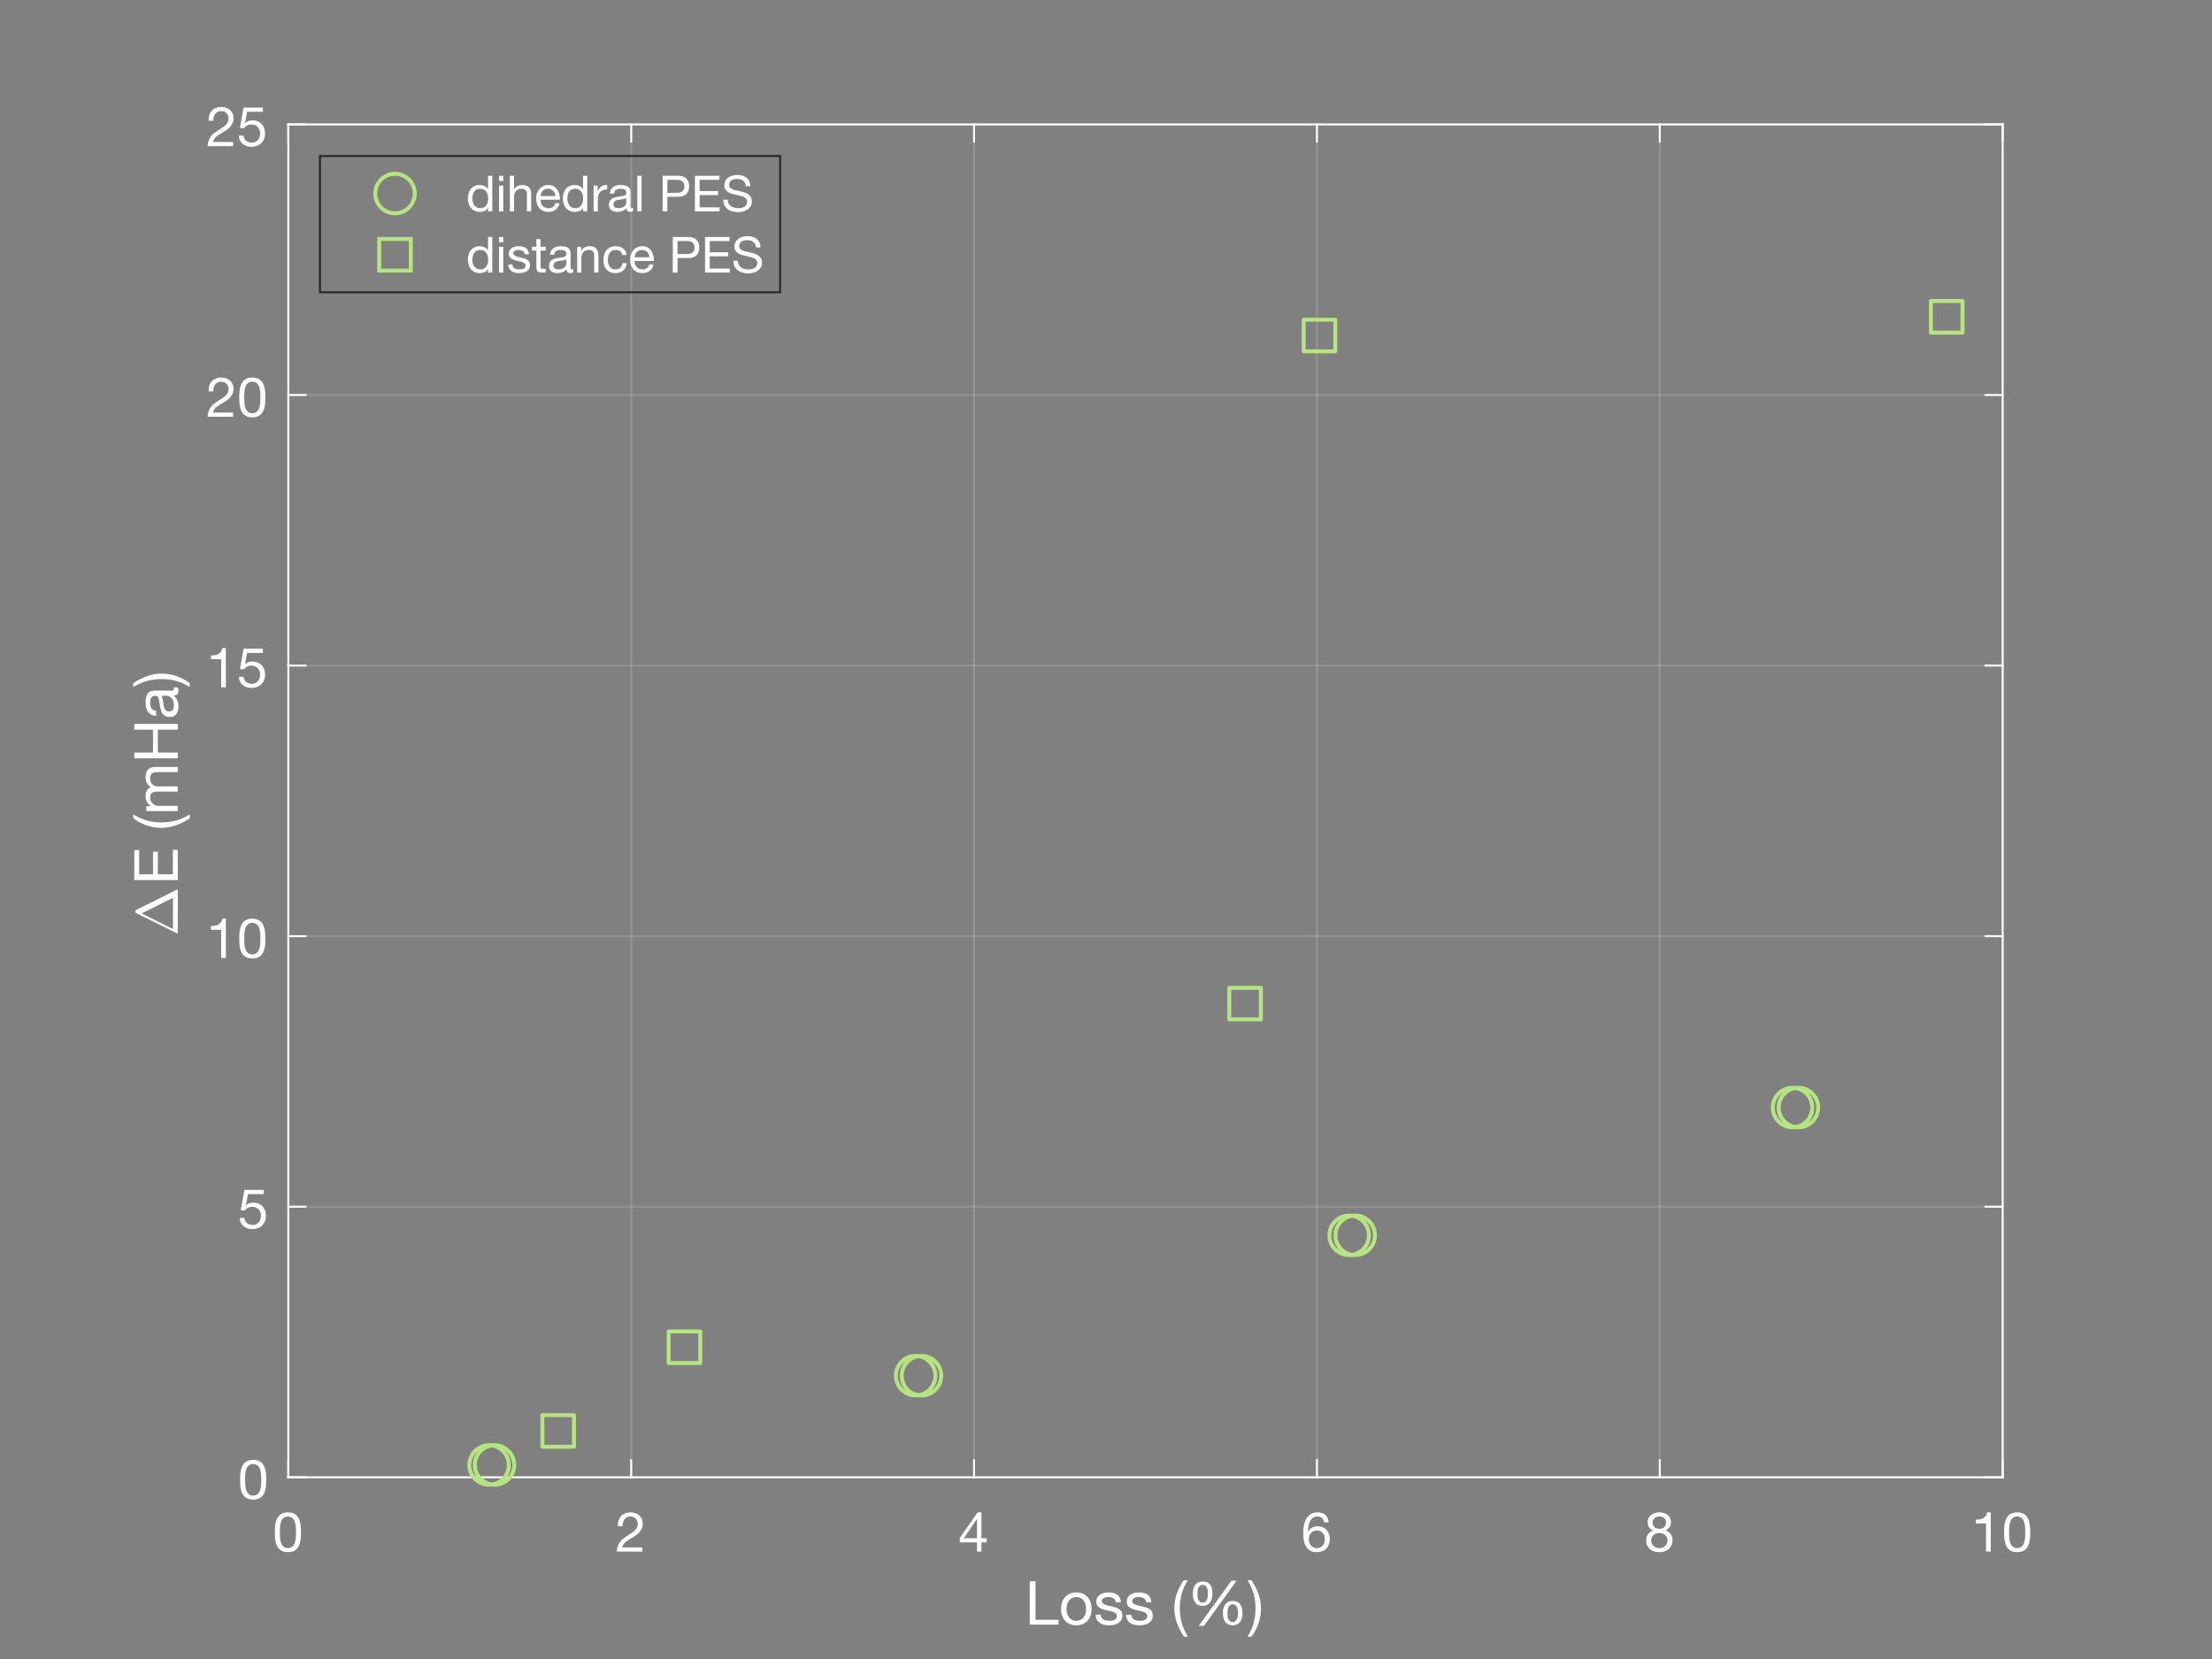<?xml version="1.0"?>
<!DOCTYPE svg PUBLIC '-//W3C//DTD SVG 1.0//EN'
          'http://www.w3.org/TR/2001/REC-SVG-20010904/DTD/svg10.dtd'>
<svg xmlns:xlink="http://www.w3.org/1999/xlink" style="fill-opacity:1; color-rendering:auto; color-interpolation:auto; text-rendering:auto; stroke:black; stroke-linecap:square; stroke-miterlimit:10; shape-rendering:auto; stroke-opacity:1; fill:black; stroke-dasharray:none; font-weight:normal; stroke-width:1; font-family:'Dialog'; font-style:normal; stroke-linejoin:miter; font-size:12px; stroke-dashoffset:0; image-rendering:auto;" width="560" height="420" xmlns="http://www.w3.org/2000/svg"
><rect width="100%" height="100%" fill="#808080" stroke="none"/><!--Generated by the Batik Graphics2D SVG Generator--><defs id="genericDefs"
  /><g
  ><defs id="defs1"
    ><clipPath clipPathUnits="userSpaceOnUse" id="clipPath1"
      ><path d="M0 0 L560 0 L560 420 L0 420 L0 0 Z"
      /></clipPath
    ></defs
    ><g style="stroke-linecap:butt; fill-opacity:0.149; fill:rgb(255,255,255); text-rendering:geometricPrecision; image-rendering:optimizeQuality; color-rendering:optimizeQuality; stroke-linejoin:round; stroke:rgb(255,255,255); color-interpolation:linearRGB; stroke-width:0.5; stroke-opacity:0.149;"
    ><line y2="31.5" style="fill:none;" x1="73" x2="73" y1="374"
      /><line y2="31.5" style="fill:none;" x1="159.8" x2="159.8" y1="374"
      /><line y2="31.5" style="fill:none;" x1="246.6" x2="246.6" y1="374"
      /><line y2="31.5" style="fill:none;" x1="333.4" x2="333.4" y1="374"
      /><line y2="31.5" style="fill:none;" x1="420.2" x2="420.2" y1="374"
      /><line y2="31.5" style="fill:none;" x1="507" x2="507" y1="374"
      /><line y2="374" style="fill:none;" x1="507" x2="73" y1="374"
      /><line y2="305.5" style="fill:none;" x1="507" x2="73" y1="305.5"
      /><line y2="237" style="fill:none;" x1="507" x2="73" y1="237"
      /><line y2="168.5" style="fill:none;" x1="507" x2="73" y1="168.5"
      /><line y2="100" style="fill:none;" x1="507" x2="73" y1="100"
      /><line y2="31.5" style="fill:none;" x1="507" x2="73" y1="31.5"
    /></g
    ><g style="fill:white; text-rendering:geometricPrecision; image-rendering:optimizeQuality; color-rendering:optimizeQuality; stroke-linejoin:round; stroke:white; color-interpolation:linearRGB; stroke-width:0.5;"
    ><line y2="374" style="fill:none;" x1="73" x2="507" y1="374"
      /><line y2="31.5" style="fill:none;" x1="73" x2="507" y1="31.5"
      /><line y2="369.66" style="fill:none;" x1="73" x2="73" y1="374"
      /><line y2="369.66" style="fill:none;" x1="159.8" x2="159.8" y1="374"
      /><line y2="369.66" style="fill:none;" x1="246.6" x2="246.6" y1="374"
      /><line y2="369.66" style="fill:none;" x1="333.4" x2="333.4" y1="374"
      /><line y2="369.66" style="fill:none;" x1="420.2" x2="420.2" y1="374"
      /><line y2="369.66" style="fill:none;" x1="507" x2="507" y1="374"
      /><line y2="35.84" style="fill:none;" x1="73" x2="73" y1="31.5"
      /><line y2="35.84" style="fill:none;" x1="159.8" x2="159.8" y1="31.5"
      /><line y2="35.84" style="fill:none;" x1="246.6" x2="246.6" y1="31.5"
      /><line y2="35.84" style="fill:none;" x1="333.4" x2="333.4" y1="31.5"
      /><line y2="35.84" style="fill:none;" x1="420.2" x2="420.2" y1="31.5"
      /><line y2="35.84" style="fill:none;" x1="507" x2="507" y1="31.5"
    /></g
    ><g transform="translate(73,378.8)" style="font-size:14px; fill:white; text-rendering:geometricPrecision; image-rendering:optimizeQuality; color-rendering:optimizeQuality; font-family:'Helvetica Neue'; stroke:white; color-interpolation:linearRGB;"
    ><path style="stroke:none;" d="M-2.152 9.114 Q-2.152 8.75 -2.145 8.309 Q-2.138 7.868 -2.075 7.427 Q-2.012 6.986 -1.893 6.566 Q-1.774 6.146 -1.543 5.831 Q-1.312 5.516 -0.962 5.32 Q-0.612 5.124 -0.108 5.124 Q0.396 5.124 0.746 5.32 Q1.096 5.516 1.327 5.831 Q1.558 6.146 1.677 6.566 Q1.796 6.986 1.859 7.427 Q1.922 7.868 1.929 8.309 Q1.936 8.75 1.936 9.114 Q1.936 9.674 1.901 10.367 Q1.866 11.06 1.677 11.669 Q1.488 12.278 1.068 12.698 Q0.648 13.118 -0.108 13.118 Q-0.864 13.118 -1.284 12.698 Q-1.704 12.278 -1.893 11.669 Q-2.082 11.06 -2.117 10.367 Q-2.152 9.674 -2.152 9.114 ZM-3.412 9.128 Q-3.412 9.674 -3.384 10.262 Q-3.356 10.85 -3.244 11.41 Q-3.132 11.97 -2.922 12.467 Q-2.712 12.964 -2.348 13.342 Q-1.984 13.72 -1.431 13.937 Q-0.878 14.154 -0.108 14.154 Q0.676 14.154 1.222 13.937 Q1.768 13.72 2.132 13.342 Q2.496 12.964 2.706 12.467 Q2.916 11.97 3.028 11.41 Q3.14 10.85 3.168 10.262 Q3.196 9.674 3.196 9.128 Q3.196 8.582 3.168 7.994 Q3.14 7.406 3.028 6.846 Q2.916 6.286 2.706 5.782 Q2.496 5.278 2.132 4.9 Q1.768 4.522 1.215 4.298 Q0.662 4.074 -0.108 4.074 Q-0.878 4.074 -1.431 4.298 Q-1.984 4.522 -2.348 4.9 Q-2.712 5.278 -2.922 5.782 Q-3.132 6.286 -3.244 6.846 Q-3.356 7.406 -3.384 7.994 Q-3.412 8.582 -3.412 9.128 Z"
    /></g
    ><g transform="translate(159.8,378.8)" style="font-size:14px; fill:white; text-rendering:geometricPrecision; image-rendering:optimizeQuality; color-rendering:optimizeQuality; font-family:'Helvetica Neue'; stroke:white; color-interpolation:linearRGB;"
    ><path style="stroke:none;" d="M-3.384 7.588 L-2.194 7.588 Q-2.208 7.14 -2.103 6.699 Q-1.998 6.258 -1.76 5.908 Q-1.522 5.558 -1.151 5.341 Q-0.78 5.124 -0.262 5.124 Q0.13 5.124 0.48 5.25 Q0.83 5.376 1.089 5.614 Q1.348 5.852 1.502 6.181 Q1.656 6.51 1.656 6.916 Q1.656 7.434 1.495 7.826 Q1.334 8.218 1.019 8.554 Q0.704 8.89 0.228 9.219 Q-0.248 9.548 -0.878 9.94 Q-1.396 10.248 -1.872 10.598 Q-2.348 10.948 -2.726 11.41 Q-3.104 11.872 -3.349 12.495 Q-3.594 13.118 -3.664 14 L2.818 14 L2.818 12.95 L-2.278 12.95 Q-2.194 12.488 -1.921 12.131 Q-1.648 11.774 -1.263 11.466 Q-0.878 11.158 -0.416 10.885 Q0.046 10.612 0.508 10.332 Q0.97 10.038 1.404 9.716 Q1.838 9.394 2.174 8.995 Q2.51 8.596 2.713 8.092 Q2.916 7.588 2.916 6.93 Q2.916 6.23 2.671 5.698 Q2.426 5.166 2.006 4.809 Q1.586 4.452 1.019 4.263 Q0.452 4.074 -0.192 4.074 Q-0.976 4.074 -1.592 4.34 Q-2.208 4.606 -2.621 5.075 Q-3.034 5.544 -3.23 6.188 Q-3.426 6.832 -3.384 7.588 Z"
    /></g
    ><g transform="translate(246.6,378.8)" style="font-size:14px; fill:white; text-rendering:geometricPrecision; image-rendering:optimizeQuality; color-rendering:optimizeQuality; font-family:'Helvetica Neue'; stroke:white; color-interpolation:linearRGB;"
    ><path style="stroke:none;" d="M0.746 10.626 L-2.586 10.626 L0.718 5.768 L0.746 5.768 ZM1.866 10.626 L1.866 4.074 L0.914 4.074 L-3.608 10.528 L-3.608 11.676 L0.746 11.676 L0.746 14 L1.866 14 L1.866 11.676 L3.21 11.676 L3.21 10.626 Z"
    /></g
    ><g transform="translate(333.4,378.8)" style="font-size:14px; fill:white; text-rendering:geometricPrecision; image-rendering:optimizeQuality; color-rendering:optimizeQuality; font-family:'Helvetica Neue'; stroke:white; color-interpolation:linearRGB;"
    ><path style="stroke:none;" d="M1.796 6.608 L2.986 6.608 Q2.874 5.376 2.146 4.725 Q1.418 4.074 0.186 4.074 Q-0.878 4.074 -1.578 4.522 Q-2.278 4.97 -2.698 5.712 Q-3.118 6.454 -3.293 7.413 Q-3.468 8.372 -3.468 9.394 Q-3.468 10.178 -3.349 11.018 Q-3.23 11.858 -2.866 12.558 Q-2.502 13.258 -1.83 13.706 Q-1.158 14.154 -0.052 14.154 Q0.886 14.154 1.523 13.839 Q2.16 13.524 2.545 13.041 Q2.93 12.558 3.098 11.97 Q3.266 11.382 3.266 10.836 Q3.266 10.15 3.056 9.562 Q2.846 8.974 2.461 8.54 Q2.076 8.106 1.509 7.861 Q0.942 7.616 0.228 7.616 Q-0.584 7.616 -1.207 7.924 Q-1.83 8.232 -2.25 8.918 L-2.278 8.89 Q-2.264 8.316 -2.166 7.658 Q-2.068 7 -1.809 6.433 Q-1.55 5.866 -1.088 5.495 Q-0.626 5.124 0.13 5.124 Q0.844 5.124 1.278 5.53 Q1.712 5.936 1.796 6.608 ZM0.004 8.666 Q0.508 8.666 0.886 8.848 Q1.264 9.03 1.516 9.331 Q1.768 9.632 1.887 10.045 Q2.006 10.458 2.006 10.92 Q2.006 11.354 1.873 11.753 Q1.74 12.152 1.488 12.46 Q1.236 12.768 0.865 12.943 Q0.494 13.118 0.004 13.118 Q-0.486 13.118 -0.871 12.943 Q-1.256 12.768 -1.515 12.474 Q-1.774 12.18 -1.914 11.774 Q-2.054 11.368 -2.054 10.906 Q-2.054 10.444 -1.921 10.031 Q-1.788 9.618 -1.522 9.317 Q-1.256 9.016 -0.878 8.841 Q-0.5 8.666 0.004 8.666 Z"
    /></g
    ><g transform="translate(420.2,378.8)" style="font-size:14px; fill:white; text-rendering:geometricPrecision; image-rendering:optimizeQuality; color-rendering:optimizeQuality; font-family:'Helvetica Neue'; stroke:white; color-interpolation:linearRGB;"
    ><path style="stroke:none;" d="M-1.83 6.65 Q-1.83 6.272 -1.69 5.992 Q-1.55 5.712 -1.319 5.516 Q-1.088 5.32 -0.766 5.222 Q-0.444 5.124 -0.094 5.124 Q0.634 5.124 1.103 5.509 Q1.572 5.894 1.572 6.65 Q1.572 7.406 1.11 7.826 Q0.648 8.246 -0.066 8.246 Q-0.43 8.246 -0.752 8.148 Q-1.074 8.05 -1.312 7.854 Q-1.55 7.658 -1.69 7.357 Q-1.83 7.056 -1.83 6.65 ZM-3.09 6.608 Q-3.09 7.28 -2.712 7.847 Q-2.334 8.414 -1.704 8.666 Q-2.544 8.96 -2.992 9.611 Q-3.44 10.262 -3.44 11.144 Q-3.44 11.9 -3.181 12.467 Q-2.922 13.034 -2.467 13.412 Q-2.012 13.79 -1.396 13.972 Q-0.78 14.154 -0.066 14.154 Q0.62 14.154 1.222 13.958 Q1.824 13.762 2.265 13.377 Q2.706 12.992 2.965 12.432 Q3.224 11.872 3.224 11.144 Q3.224 10.22 2.79 9.583 Q2.356 8.946 1.46 8.666 Q2.09 8.386 2.461 7.833 Q2.832 7.28 2.832 6.608 Q2.832 6.132 2.664 5.677 Q2.496 5.222 2.139 4.865 Q1.782 4.508 1.208 4.291 Q0.634 4.074 -0.178 4.074 Q-0.752 4.074 -1.277 4.242 Q-1.802 4.41 -2.208 4.732 Q-2.614 5.054 -2.852 5.523 Q-3.09 5.992 -3.09 6.608 ZM-2.18 11.2 Q-2.18 10.766 -2.019 10.416 Q-1.858 10.066 -1.571 9.814 Q-1.284 9.562 -0.899 9.429 Q-0.514 9.296 -0.08 9.296 Q0.34 9.296 0.711 9.443 Q1.082 9.59 1.362 9.842 Q1.642 10.094 1.803 10.437 Q1.964 10.78 1.964 11.186 Q1.964 11.606 1.817 11.956 Q1.67 12.306 1.397 12.565 Q1.124 12.824 0.753 12.971 Q0.382 13.118 -0.066 13.118 Q-0.99 13.118 -1.585 12.607 Q-2.18 12.096 -2.18 11.2 Z"
    /></g
    ><g transform="translate(507,378.8)" style="font-size:14px; fill:white; text-rendering:geometricPrecision; image-rendering:optimizeQuality; color-rendering:optimizeQuality; font-family:'Helvetica Neue'; stroke:white; color-interpolation:linearRGB;"
    ><path style="stroke:none;" d="M-3.016 14 L-3.016 4.074 L-3.926 4.074 Q-4.024 4.634 -4.29 4.998 Q-4.556 5.362 -4.941 5.572 Q-5.326 5.782 -5.802 5.859 Q-6.278 5.936 -6.782 5.936 L-6.782 6.888 L-4.206 6.888 L-4.206 14 ZM1.632 9.114 Q1.632 8.75 1.639 8.309 Q1.646 7.868 1.709 7.427 Q1.772 6.986 1.891 6.566 Q2.01 6.146 2.241 5.831 Q2.472 5.516 2.822 5.32 Q3.172 5.124 3.676 5.124 Q4.18 5.124 4.53 5.32 Q4.88 5.516 5.111 5.831 Q5.342 6.146 5.461 6.566 Q5.58 6.986 5.643 7.427 Q5.706 7.868 5.713 8.309 Q5.72 8.75 5.72 9.114 Q5.72 9.674 5.685 10.367 Q5.65 11.06 5.461 11.669 Q5.272 12.278 4.852 12.698 Q4.432 13.118 3.676 13.118 Q2.92 13.118 2.5 12.698 Q2.08 12.278 1.891 11.669 Q1.702 11.06 1.667 10.367 Q1.632 9.674 1.632 9.114 ZM0.372 9.128 Q0.372 9.674 0.4 10.262 Q0.428 10.85 0.54 11.41 Q0.652 11.97 0.862 12.467 Q1.072 12.964 1.436 13.342 Q1.8 13.72 2.353 13.937 Q2.906 14.154 3.676 14.154 Q4.46 14.154 5.006 13.937 Q5.552 13.72 5.916 13.342 Q6.28 12.964 6.49 12.467 Q6.7 11.97 6.812 11.41 Q6.924 10.85 6.952 10.262 Q6.98 9.674 6.98 9.128 Q6.98 8.582 6.952 7.994 Q6.924 7.406 6.812 6.846 Q6.7 6.286 6.49 5.782 Q6.28 5.278 5.916 4.9 Q5.552 4.522 4.999 4.298 Q4.446 4.074 3.676 4.074 Q2.906 4.074 2.353 4.298 Q1.8 4.522 1.436 4.9 Q1.072 5.278 0.862 5.782 Q0.652 6.286 0.54 6.846 Q0.428 7.406 0.4 7.994 Q0.372 8.582 0.372 9.128 Z"
    /></g
    ><g transform="translate(290,396.3)" style="font-size:15.4px; fill:white; text-rendering:geometricPrecision; image-rendering:optimizeQuality; color-rendering:optimizeQuality; font-family:'Helvetica Neue'; stroke:white; color-interpolation:linearRGB;"
    ><path style="stroke:none;" d="M-29.299 4.004 L-29.299 15 L-22.015 15 L-22.015 13.768 L-27.836 13.768 L-27.836 4.004 ZM-19.997 11.027 Q-19.997 10.303 -19.805 9.741 Q-19.612 9.179 -19.273 8.794 Q-18.935 8.409 -18.48 8.209 Q-18.026 8.008 -17.518 8.008 Q-17.01 8.008 -16.555 8.209 Q-16.101 8.409 -15.762 8.794 Q-15.423 9.179 -15.231 9.741 Q-15.038 10.303 -15.038 11.027 Q-15.038 11.751 -15.231 12.313 Q-15.423 12.875 -15.762 13.252 Q-16.101 13.629 -16.555 13.83 Q-17.01 14.03 -17.518 14.03 Q-18.026 14.03 -18.48 13.83 Q-18.935 13.629 -19.273 13.252 Q-19.612 12.875 -19.805 12.313 Q-19.997 11.751 -19.997 11.027 ZM-21.383 11.027 Q-21.383 11.905 -21.137 12.659 Q-20.89 13.414 -20.398 13.976 Q-19.905 14.538 -19.181 14.854 Q-18.457 15.169 -17.518 15.169 Q-16.563 15.169 -15.847 14.854 Q-15.131 14.538 -14.638 13.976 Q-14.145 13.414 -13.899 12.659 Q-13.652 11.905 -13.652 11.027 Q-13.652 10.149 -13.899 9.387 Q-14.145 8.624 -14.638 8.062 Q-15.131 7.5 -15.847 7.177 Q-16.563 6.853 -17.518 6.853 Q-18.457 6.853 -19.181 7.177 Q-19.905 7.5 -20.398 8.062 Q-20.89 8.624 -21.137 9.387 Q-21.383 10.149 -21.383 11.027 ZM-11.312 12.49 L-12.621 12.49 Q-12.59 13.229 -12.313 13.745 Q-12.035 14.261 -11.573 14.576 Q-11.111 14.892 -10.511 15.031 Q-9.91 15.169 -9.248 15.169 Q-8.647 15.169 -8.039 15.054 Q-7.431 14.938 -6.946 14.646 Q-6.461 14.353 -6.16 13.876 Q-5.86 13.398 -5.86 12.675 Q-5.86 12.105 -6.083 11.72 Q-6.307 11.335 -6.668 11.081 Q-7.03 10.827 -7.5 10.673 Q-7.97 10.519 -8.463 10.411 Q-8.925 10.303 -9.387 10.203 Q-9.849 10.103 -10.218 9.957 Q-10.588 9.81 -10.826 9.587 Q-11.065 9.364 -11.065 9.025 Q-11.065 8.717 -10.911 8.524 Q-10.757 8.332 -10.511 8.216 Q-10.264 8.101 -9.964 8.055 Q-9.664 8.008 -9.371 8.008 Q-9.048 8.008 -8.732 8.078 Q-8.416 8.147 -8.155 8.301 Q-7.893 8.455 -7.723 8.709 Q-7.554 8.963 -7.523 9.348 L-6.214 9.348 Q-6.26 8.624 -6.522 8.139 Q-6.784 7.654 -7.223 7.369 Q-7.662 7.084 -8.232 6.969 Q-8.801 6.853 -9.479 6.853 Q-10.003 6.853 -10.534 6.984 Q-11.065 7.115 -11.489 7.385 Q-11.912 7.654 -12.182 8.085 Q-12.451 8.517 -12.451 9.117 Q-12.451 9.887 -12.066 10.318 Q-11.681 10.75 -11.104 10.988 Q-10.526 11.227 -9.849 11.358 Q-9.171 11.489 -8.594 11.65 Q-8.016 11.812 -7.631 12.074 Q-7.246 12.336 -7.246 12.844 Q-7.246 13.214 -7.431 13.452 Q-7.616 13.691 -7.901 13.814 Q-8.185 13.937 -8.524 13.984 Q-8.863 14.03 -9.171 14.03 Q-9.571 14.03 -9.949 13.953 Q-10.326 13.876 -10.626 13.699 Q-10.927 13.522 -11.111 13.221 Q-11.296 12.921 -11.312 12.49 ZM-3.612 12.49 L-4.921 12.49 Q-4.89 13.229 -4.613 13.745 Q-4.335 14.261 -3.873 14.576 Q-3.411 14.892 -2.811 15.031 Q-2.21 15.169 -1.548 15.169 Q-0.947 15.169 -0.339 15.054 Q0.269 14.938 0.754 14.646 Q1.239 14.353 1.54 13.876 Q1.84 13.398 1.84 12.675 Q1.84 12.105 1.617 11.72 Q1.393 11.335 1.032 11.081 Q0.67 10.827 0.2 10.673 Q-0.27 10.519 -0.763 10.411 Q-1.225 10.303 -1.687 10.203 Q-2.149 10.103 -2.518 9.957 Q-2.888 9.81 -3.127 9.587 Q-3.365 9.364 -3.365 9.025 Q-3.365 8.717 -3.211 8.524 Q-3.057 8.332 -2.811 8.216 Q-2.564 8.101 -2.264 8.055 Q-1.964 8.008 -1.671 8.008 Q-1.348 8.008 -1.032 8.078 Q-0.716 8.147 -0.455 8.301 Q-0.193 8.455 -0.023 8.709 Q0.146 8.963 0.177 9.348 L1.486 9.348 Q1.44 8.624 1.178 8.139 Q0.916 7.654 0.477 7.369 Q0.038 7.084 -0.532 6.969 Q-1.101 6.853 -1.779 6.853 Q-2.303 6.853 -2.834 6.984 Q-3.365 7.115 -3.789 7.385 Q-4.212 7.654 -4.482 8.085 Q-4.751 8.517 -4.751 9.117 Q-4.751 9.887 -4.366 10.318 Q-3.981 10.75 -3.404 10.988 Q-2.826 11.227 -2.149 11.358 Q-1.471 11.489 -0.893 11.65 Q-0.316 11.812 0.069 12.074 Q0.454 12.336 0.454 12.844 Q0.454 13.214 0.269 13.452 Q0.084 13.691 -0.201 13.814 Q-0.485 13.937 -0.824 13.984 Q-1.163 14.03 -1.471 14.03 Q-1.871 14.03 -2.249 13.953 Q-2.626 13.876 -2.926 13.699 Q-3.227 13.522 -3.411 13.221 Q-3.596 12.921 -3.612 12.49 ZM9.725 18.034 L10.726 18.034 Q9.632 16.263 9.163 14.523 Q8.693 12.782 8.693 10.842 Q8.693 8.948 9.155 7.223 Q9.617 5.498 10.726 3.743 L9.725 3.743 Q8.524 5.329 7.915 7.177 Q7.307 9.025 7.307 10.842 Q7.307 11.858 7.476 12.782 Q7.646 13.706 7.962 14.584 Q8.277 15.462 8.724 16.317 Q9.17 17.171 9.725 18.034 ZM13.144 7.177 Q13.144 6.823 13.19 6.43 Q13.236 6.037 13.382 5.706 Q13.529 5.375 13.79 5.152 Q14.052 4.928 14.483 4.928 Q14.93 4.928 15.184 5.152 Q15.438 5.375 15.577 5.706 Q15.715 6.037 15.754 6.43 Q15.792 6.823 15.792 7.161 Q15.792 7.516 15.746 7.916 Q15.7 8.316 15.554 8.648 Q15.407 8.979 15.146 9.194 Q14.884 9.41 14.437 9.41 Q14.006 9.41 13.752 9.187 Q13.498 8.963 13.359 8.632 Q13.221 8.301 13.182 7.908 Q13.144 7.516 13.144 7.177 ZM11.989 7.208 Q11.989 7.839 12.12 8.393 Q12.25 8.948 12.543 9.364 Q12.836 9.779 13.313 10.018 Q13.79 10.257 14.483 10.257 Q15.161 10.257 15.623 9.995 Q16.085 9.733 16.385 9.31 Q16.686 8.886 16.817 8.324 Q16.947 7.762 16.947 7.161 Q16.947 6.53 16.832 5.968 Q16.716 5.406 16.431 4.99 Q16.147 4.574 15.677 4.328 Q15.207 4.081 14.483 4.081 Q13.775 4.081 13.298 4.335 Q12.82 4.59 12.528 5.021 Q12.235 5.452 12.112 6.014 Q11.989 6.576 11.989 7.208 ZM20.751 12.105 Q20.751 11.751 20.797 11.358 Q20.844 10.965 20.99 10.634 Q21.136 10.303 21.398 10.08 Q21.66 9.856 22.091 9.856 Q22.538 9.856 22.792 10.08 Q23.046 10.303 23.184 10.634 Q23.323 10.965 23.361 11.358 Q23.4 11.751 23.4 12.089 Q23.4 12.444 23.354 12.844 Q23.308 13.244 23.161 13.575 Q23.015 13.907 22.753 14.122 Q22.491 14.338 22.045 14.338 Q21.614 14.338 21.36 14.114 Q21.105 13.891 20.967 13.56 Q20.828 13.229 20.79 12.836 Q20.751 12.444 20.751 12.105 ZM19.596 12.136 Q19.596 12.767 19.727 13.321 Q19.858 13.876 20.151 14.284 Q20.443 14.692 20.921 14.931 Q21.398 15.169 22.091 15.169 Q22.769 15.169 23.231 14.915 Q23.693 14.661 23.993 14.238 Q24.293 13.814 24.424 13.252 Q24.555 12.69 24.555 12.089 Q24.555 11.458 24.439 10.896 Q24.324 10.334 24.039 9.918 Q23.754 9.502 23.285 9.256 Q22.815 9.009 22.091 9.009 Q21.383 9.009 20.905 9.264 Q20.428 9.518 20.135 9.949 Q19.843 10.38 19.719 10.942 Q19.596 11.504 19.596 12.136 ZM21.752 3.881 L13.467 15.323 L14.791 15.323 L23.061 3.881 ZM25.833 18.034 L26.819 18.034 Q28.02 16.448 28.628 14.607 Q29.237 12.767 29.237 10.95 Q29.237 9.933 29.067 9.009 Q28.898 8.085 28.582 7.2 Q28.266 6.314 27.82 5.46 Q27.373 4.605 26.819 3.743 L25.833 3.743 Q26.911 5.514 27.381 7.261 Q27.851 9.009 27.851 10.95 Q27.851 12.829 27.389 14.561 Q26.927 16.294 25.833 18.034 Z"
    /></g
    ><g style="fill:white; text-rendering:geometricPrecision; image-rendering:optimizeQuality; color-rendering:optimizeQuality; stroke-linejoin:round; stroke:white; color-interpolation:linearRGB; stroke-width:0.5;"
    ><line y2="31.5" style="fill:none;" x1="73" x2="73" y1="374"
      /><line y2="31.5" style="fill:none;" x1="507" x2="507" y1="374"
      /><line y2="374" style="fill:none;" x1="73" x2="77.34" y1="374"
      /><line y2="305.5" style="fill:none;" x1="73" x2="77.34" y1="305.5"
      /><line y2="237" style="fill:none;" x1="73" x2="77.34" y1="237"
      /><line y2="168.5" style="fill:none;" x1="73" x2="77.34" y1="168.5"
      /><line y2="100" style="fill:none;" x1="73" x2="77.34" y1="100"
      /><line y2="31.5" style="fill:none;" x1="73" x2="77.34" y1="31.5"
      /><line y2="374" style="fill:none;" x1="507" x2="502.66" y1="374"
      /><line y2="305.5" style="fill:none;" x1="507" x2="502.66" y1="305.5"
      /><line y2="237" style="fill:none;" x1="507" x2="502.66" y1="237"
      /><line y2="168.5" style="fill:none;" x1="507" x2="502.66" y1="168.5"
      /><line y2="100" style="fill:none;" x1="507" x2="502.66" y1="100"
      /><line y2="31.5" style="fill:none;" x1="507" x2="502.66" y1="31.5"
    /></g
    ><g transform="translate(68.2,374)" style="font-size:14px; fill:white; text-rendering:geometricPrecision; image-rendering:optimizeQuality; color-rendering:optimizeQuality; font-family:'Helvetica Neue'; stroke:white; color-interpolation:linearRGB;"
    ><path style="stroke:none;" d="M-6.152 0.614 Q-6.152 0.25 -6.145 -0.191 Q-6.138 -0.632 -6.075 -1.073 Q-6.012 -1.514 -5.893 -1.934 Q-5.774 -2.354 -5.543 -2.669 Q-5.312 -2.984 -4.962 -3.18 Q-4.612 -3.376 -4.108 -3.376 Q-3.604 -3.376 -3.254 -3.18 Q-2.904 -2.984 -2.673 -2.669 Q-2.442 -2.354 -2.323 -1.934 Q-2.204 -1.514 -2.141 -1.073 Q-2.078 -0.632 -2.071 -0.191 Q-2.064 0.25 -2.064 0.614 Q-2.064 1.174 -2.099 1.867 Q-2.134 2.56 -2.323 3.169 Q-2.512 3.778 -2.932 4.198 Q-3.352 4.618 -4.108 4.618 Q-4.864 4.618 -5.284 4.198 Q-5.704 3.778 -5.893 3.169 Q-6.082 2.56 -6.117 1.867 Q-6.152 1.174 -6.152 0.614 ZM-7.412 0.628 Q-7.412 1.174 -7.384 1.762 Q-7.356 2.35 -7.244 2.91 Q-7.132 3.47 -6.922 3.967 Q-6.712 4.464 -6.348 4.842 Q-5.984 5.22 -5.431 5.437 Q-4.878 5.654 -4.108 5.654 Q-3.324 5.654 -2.778 5.437 Q-2.232 5.22 -1.868 4.842 Q-1.504 4.464 -1.294 3.967 Q-1.084 3.47 -0.972 2.91 Q-0.86 2.35 -0.832 1.762 Q-0.804 1.174 -0.804 0.628 Q-0.804 0.082 -0.832 -0.506 Q-0.86 -1.094 -0.972 -1.654 Q-1.084 -2.214 -1.294 -2.718 Q-1.504 -3.222 -1.868 -3.6 Q-2.232 -3.978 -2.785 -4.202 Q-3.338 -4.426 -4.108 -4.426 Q-4.878 -4.426 -5.431 -4.202 Q-5.984 -3.978 -6.348 -3.6 Q-6.712 -3.222 -6.922 -2.718 Q-7.132 -2.214 -7.244 -1.654 Q-7.356 -1.094 -7.384 -0.506 Q-7.412 0.082 -7.412 0.628 Z"
    /></g
    ><g transform="translate(68.2,305.5)" style="font-size:14px; fill:white; text-rendering:geometricPrecision; image-rendering:optimizeQuality; color-rendering:optimizeQuality; font-family:'Helvetica Neue'; stroke:white; color-interpolation:linearRGB;"
    ><path style="stroke:none;" d="M-1.42 -3.208 L-1.42 -4.258 L-6.32 -4.258 L-7.244 0.894 L-6.222 0.95 Q-5.872 0.53 -5.417 0.271 Q-4.962 0.012 -4.374 0.012 Q-3.87 0.012 -3.457 0.18 Q-3.044 0.348 -2.75 0.649 Q-2.456 0.95 -2.295 1.363 Q-2.134 1.776 -2.134 2.266 Q-2.134 2.854 -2.302 3.295 Q-2.47 3.736 -2.757 4.03 Q-3.044 4.324 -3.429 4.471 Q-3.814 4.618 -4.234 4.618 Q-4.682 4.618 -5.053 4.485 Q-5.424 4.352 -5.697 4.107 Q-5.97 3.862 -6.131 3.533 Q-6.292 3.204 -6.32 2.826 L-7.51 2.826 Q-7.496 3.498 -7.244 4.03 Q-6.992 4.562 -6.558 4.919 Q-6.124 5.276 -5.557 5.465 Q-4.99 5.654 -4.346 5.654 Q-3.478 5.654 -2.827 5.381 Q-2.176 5.108 -1.742 4.646 Q-1.308 4.184 -1.091 3.589 Q-0.874 2.994 -0.874 2.364 Q-0.874 1.51 -1.126 0.873 Q-1.378 0.236 -1.812 -0.191 Q-2.246 -0.618 -2.834 -0.828 Q-3.422 -1.038 -4.08 -1.038 Q-4.584 -1.038 -5.095 -0.863 Q-5.606 -0.688 -5.928 -0.324 L-5.956 -0.352 L-5.424 -3.208 Z"
    /></g
    ><g transform="translate(68.2,237)" style="font-size:14px; fill:white; text-rendering:geometricPrecision; image-rendering:optimizeQuality; color-rendering:optimizeQuality; font-family:'Helvetica Neue'; stroke:white; color-interpolation:linearRGB;"
    ><path style="stroke:none;" d="M-11.016 5.5 L-11.016 -4.426 L-11.926 -4.426 Q-12.024 -3.866 -12.29 -3.502 Q-12.556 -3.138 -12.941 -2.928 Q-13.326 -2.718 -13.802 -2.641 Q-14.278 -2.564 -14.782 -2.564 L-14.782 -1.612 L-12.206 -1.612 L-12.206 5.5 ZM-6.368 0.614 Q-6.368 0.25 -6.361 -0.191 Q-6.354 -0.632 -6.291 -1.073 Q-6.228 -1.514 -6.109 -1.934 Q-5.99 -2.354 -5.759 -2.669 Q-5.528 -2.984 -5.178 -3.18 Q-4.828 -3.376 -4.324 -3.376 Q-3.82 -3.376 -3.47 -3.18 Q-3.12 -2.984 -2.889 -2.669 Q-2.658 -2.354 -2.539 -1.934 Q-2.42 -1.514 -2.357 -1.073 Q-2.294 -0.632 -2.287 -0.191 Q-2.28 0.25 -2.28 0.614 Q-2.28 1.174 -2.315 1.867 Q-2.35 2.56 -2.539 3.169 Q-2.728 3.778 -3.148 4.198 Q-3.568 4.618 -4.324 4.618 Q-5.08 4.618 -5.5 4.198 Q-5.92 3.778 -6.109 3.169 Q-6.298 2.56 -6.333 1.867 Q-6.368 1.174 -6.368 0.614 ZM-7.628 0.628 Q-7.628 1.174 -7.6 1.762 Q-7.572 2.35 -7.46 2.91 Q-7.348 3.47 -7.138 3.967 Q-6.928 4.464 -6.564 4.842 Q-6.2 5.22 -5.647 5.437 Q-5.094 5.654 -4.324 5.654 Q-3.54 5.654 -2.994 5.437 Q-2.448 5.22 -2.084 4.842 Q-1.72 4.464 -1.51 3.967 Q-1.3 3.47 -1.188 2.91 Q-1.076 2.35 -1.048 1.762 Q-1.02 1.174 -1.02 0.628 Q-1.02 0.082 -1.048 -0.506 Q-1.076 -1.094 -1.188 -1.654 Q-1.3 -2.214 -1.51 -2.718 Q-1.72 -3.222 -2.084 -3.6 Q-2.448 -3.978 -3.001 -4.202 Q-3.554 -4.426 -4.324 -4.426 Q-5.094 -4.426 -5.647 -4.202 Q-6.2 -3.978 -6.564 -3.6 Q-6.928 -3.222 -7.138 -2.718 Q-7.348 -2.214 -7.46 -1.654 Q-7.572 -1.094 -7.6 -0.506 Q-7.628 0.082 -7.628 0.628 Z"
    /></g
    ><g transform="translate(68.2,168.5)" style="font-size:14px; fill:white; text-rendering:geometricPrecision; image-rendering:optimizeQuality; color-rendering:optimizeQuality; font-family:'Helvetica Neue'; stroke:white; color-interpolation:linearRGB;"
    ><path style="stroke:none;" d="M-11.016 5.5 L-11.016 -4.426 L-11.926 -4.426 Q-12.024 -3.866 -12.29 -3.502 Q-12.556 -3.138 -12.941 -2.928 Q-13.326 -2.718 -13.802 -2.641 Q-14.278 -2.564 -14.782 -2.564 L-14.782 -1.612 L-12.206 -1.612 L-12.206 5.5 ZM-1.636 -3.208 L-1.636 -4.258 L-6.536 -4.258 L-7.46 0.894 L-6.438 0.95 Q-6.088 0.53 -5.633 0.271 Q-5.178 0.012 -4.59 0.012 Q-4.086 0.012 -3.673 0.18 Q-3.26 0.348 -2.966 0.649 Q-2.672 0.95 -2.511 1.363 Q-2.35 1.776 -2.35 2.266 Q-2.35 2.854 -2.518 3.295 Q-2.686 3.736 -2.973 4.03 Q-3.26 4.324 -3.645 4.471 Q-4.03 4.618 -4.45 4.618 Q-4.898 4.618 -5.269 4.485 Q-5.64 4.352 -5.913 4.107 Q-6.186 3.862 -6.347 3.533 Q-6.508 3.204 -6.536 2.826 L-7.726 2.826 Q-7.712 3.498 -7.46 4.03 Q-7.208 4.562 -6.774 4.919 Q-6.34 5.276 -5.773 5.465 Q-5.206 5.654 -4.562 5.654 Q-3.694 5.654 -3.043 5.381 Q-2.392 5.108 -1.958 4.646 Q-1.524 4.184 -1.307 3.589 Q-1.09 2.994 -1.09 2.364 Q-1.09 1.51 -1.342 0.873 Q-1.594 0.236 -2.028 -0.191 Q-2.462 -0.618 -3.05 -0.828 Q-3.638 -1.038 -4.296 -1.038 Q-4.8 -1.038 -5.311 -0.863 Q-5.822 -0.688 -6.144 -0.324 L-6.172 -0.352 L-5.64 -3.208 Z"
    /></g
    ><g transform="translate(68.2,100)" style="font-size:14px; fill:white; text-rendering:geometricPrecision; image-rendering:optimizeQuality; color-rendering:optimizeQuality; font-family:'Helvetica Neue'; stroke:white; color-interpolation:linearRGB;"
    ><path style="stroke:none;" d="M-15.384 -0.912 L-14.194 -0.912 Q-14.208 -1.36 -14.103 -1.801 Q-13.998 -2.242 -13.76 -2.592 Q-13.522 -2.942 -13.151 -3.159 Q-12.78 -3.376 -12.262 -3.376 Q-11.87 -3.376 -11.52 -3.25 Q-11.17 -3.124 -10.911 -2.886 Q-10.652 -2.648 -10.498 -2.319 Q-10.344 -1.99 -10.344 -1.584 Q-10.344 -1.066 -10.505 -0.674 Q-10.666 -0.282 -10.981 0.054 Q-11.296 0.39 -11.772 0.719 Q-12.248 1.048 -12.878 1.44 Q-13.396 1.748 -13.872 2.098 Q-14.348 2.448 -14.726 2.91 Q-15.104 3.372 -15.349 3.995 Q-15.594 4.618 -15.664 5.5 L-9.182 5.5 L-9.182 4.45 L-14.278 4.45 Q-14.194 3.988 -13.921 3.631 Q-13.648 3.274 -13.263 2.966 Q-12.878 2.658 -12.416 2.385 Q-11.954 2.112 -11.492 1.832 Q-11.03 1.538 -10.596 1.216 Q-10.162 0.894 -9.826 0.495 Q-9.49 0.096 -9.287 -0.408 Q-9.084 -0.912 -9.084 -1.57 Q-9.084 -2.27 -9.329 -2.802 Q-9.574 -3.334 -9.994 -3.691 Q-10.414 -4.048 -10.981 -4.237 Q-11.548 -4.426 -12.192 -4.426 Q-12.976 -4.426 -13.592 -4.16 Q-14.208 -3.894 -14.621 -3.425 Q-15.034 -2.956 -15.23 -2.312 Q-15.426 -1.668 -15.384 -0.912 ZM-6.368 0.614 Q-6.368 0.25 -6.361 -0.191 Q-6.354 -0.632 -6.291 -1.073 Q-6.228 -1.514 -6.109 -1.934 Q-5.99 -2.354 -5.759 -2.669 Q-5.528 -2.984 -5.178 -3.18 Q-4.828 -3.376 -4.324 -3.376 Q-3.82 -3.376 -3.47 -3.18 Q-3.12 -2.984 -2.889 -2.669 Q-2.658 -2.354 -2.539 -1.934 Q-2.42 -1.514 -2.357 -1.073 Q-2.294 -0.632 -2.287 -0.191 Q-2.28 0.25 -2.28 0.614 Q-2.28 1.174 -2.315 1.867 Q-2.35 2.56 -2.539 3.169 Q-2.728 3.778 -3.148 4.198 Q-3.568 4.618 -4.324 4.618 Q-5.08 4.618 -5.5 4.198 Q-5.92 3.778 -6.109 3.169 Q-6.298 2.56 -6.333 1.867 Q-6.368 1.174 -6.368 0.614 ZM-7.628 0.628 Q-7.628 1.174 -7.6 1.762 Q-7.572 2.35 -7.46 2.91 Q-7.348 3.47 -7.138 3.967 Q-6.928 4.464 -6.564 4.842 Q-6.2 5.22 -5.647 5.437 Q-5.094 5.654 -4.324 5.654 Q-3.54 5.654 -2.994 5.437 Q-2.448 5.22 -2.084 4.842 Q-1.72 4.464 -1.51 3.967 Q-1.3 3.47 -1.188 2.91 Q-1.076 2.35 -1.048 1.762 Q-1.02 1.174 -1.02 0.628 Q-1.02 0.082 -1.048 -0.506 Q-1.076 -1.094 -1.188 -1.654 Q-1.3 -2.214 -1.51 -2.718 Q-1.72 -3.222 -2.084 -3.6 Q-2.448 -3.978 -3.001 -4.202 Q-3.554 -4.426 -4.324 -4.426 Q-5.094 -4.426 -5.647 -4.202 Q-6.2 -3.978 -6.564 -3.6 Q-6.928 -3.222 -7.138 -2.718 Q-7.348 -2.214 -7.46 -1.654 Q-7.572 -1.094 -7.6 -0.506 Q-7.628 0.082 -7.628 0.628 Z"
    /></g
    ><g transform="translate(68.2,31.5)" style="font-size:14px; fill:white; text-rendering:geometricPrecision; image-rendering:optimizeQuality; color-rendering:optimizeQuality; font-family:'Helvetica Neue'; stroke:white; color-interpolation:linearRGB;"
    ><path style="stroke:none;" d="M-15.384 -0.912 L-14.194 -0.912 Q-14.208 -1.36 -14.103 -1.801 Q-13.998 -2.242 -13.76 -2.592 Q-13.522 -2.942 -13.151 -3.159 Q-12.78 -3.376 -12.262 -3.376 Q-11.87 -3.376 -11.52 -3.25 Q-11.17 -3.124 -10.911 -2.886 Q-10.652 -2.648 -10.498 -2.319 Q-10.344 -1.99 -10.344 -1.584 Q-10.344 -1.066 -10.505 -0.674 Q-10.666 -0.282 -10.981 0.054 Q-11.296 0.39 -11.772 0.719 Q-12.248 1.048 -12.878 1.44 Q-13.396 1.748 -13.872 2.098 Q-14.348 2.448 -14.726 2.91 Q-15.104 3.372 -15.349 3.995 Q-15.594 4.618 -15.664 5.5 L-9.182 5.5 L-9.182 4.45 L-14.278 4.45 Q-14.194 3.988 -13.921 3.631 Q-13.648 3.274 -13.263 2.966 Q-12.878 2.658 -12.416 2.385 Q-11.954 2.112 -11.492 1.832 Q-11.03 1.538 -10.596 1.216 Q-10.162 0.894 -9.826 0.495 Q-9.49 0.096 -9.287 -0.408 Q-9.084 -0.912 -9.084 -1.57 Q-9.084 -2.27 -9.329 -2.802 Q-9.574 -3.334 -9.994 -3.691 Q-10.414 -4.048 -10.981 -4.237 Q-11.548 -4.426 -12.192 -4.426 Q-12.976 -4.426 -13.592 -4.16 Q-14.208 -3.894 -14.621 -3.425 Q-15.034 -2.956 -15.23 -2.312 Q-15.426 -1.668 -15.384 -0.912 ZM-1.636 -3.208 L-1.636 -4.258 L-6.536 -4.258 L-7.46 0.894 L-6.438 0.95 Q-6.088 0.53 -5.633 0.271 Q-5.178 0.012 -4.59 0.012 Q-4.086 0.012 -3.673 0.18 Q-3.26 0.348 -2.966 0.649 Q-2.672 0.95 -2.511 1.363 Q-2.35 1.776 -2.35 2.266 Q-2.35 2.854 -2.518 3.295 Q-2.686 3.736 -2.973 4.03 Q-3.26 4.324 -3.645 4.471 Q-4.03 4.618 -4.45 4.618 Q-4.898 4.618 -5.269 4.485 Q-5.64 4.352 -5.913 4.107 Q-6.186 3.862 -6.347 3.533 Q-6.508 3.204 -6.536 2.826 L-7.726 2.826 Q-7.712 3.498 -7.46 4.03 Q-7.208 4.562 -6.774 4.919 Q-6.34 5.276 -5.773 5.465 Q-5.206 5.654 -4.562 5.654 Q-3.694 5.654 -3.043 5.381 Q-2.392 5.108 -1.958 4.646 Q-1.524 4.184 -1.307 3.589 Q-1.09 2.994 -1.09 2.364 Q-1.09 1.51 -1.342 0.873 Q-1.594 0.236 -2.028 -0.191 Q-2.462 -0.618 -3.05 -0.828 Q-3.638 -1.038 -4.296 -1.038 Q-4.8 -1.038 -5.311 -0.863 Q-5.822 -0.688 -6.144 -0.324 L-6.172 -0.352 L-5.64 -3.208 Z"
    /></g
    ><g transform="translate(45,237) rotate(-90)" style="font-size:15.4px; fill:white; text-rendering:geometricPrecision; image-rendering:optimizeQuality; color-rendering:optimizeQuality; font-family:'mwb_cmr10'; stroke:white; color-interpolation:linearRGB;"
    ><path style="stroke:none;" d="M0.812 0 Q0.688 0 0.688 -0.125 Q0.703 -0.125 0.703 -0.133 Q0.703 -0.141 0.703 -0.172 L5.859 -10.578 Q5.938 -10.734 6.141 -10.734 L6.344 -10.734 Q6.547 -10.734 6.609 -10.578 L11.781 -0.172 Q11.781 -0.156 11.789 -0.141 Q11.797 -0.125 11.797 -0.125 Q11.797 0 11.672 0 L0.812 0 ZM1.797 -1.203 L9.703 -1.203 L5.75 -9.156 L1.797 -1.203 Z"
    /></g
    ><g transform="translate(45,224) rotate(-90)" style="font-size:15.4px; fill:white; text-rendering:geometricPrecision; image-rendering:optimizeQuality; color-rendering:optimizeQuality; font-family:'Helvetica Neue'; stroke:white; color-interpolation:linearRGB;"
    ><path style="stroke:none;" d="M1.201 -10.996 L1.201 0 L8.84 0 L8.84 -1.232 L2.664 -1.232 L2.664 -5.036 L8.378 -5.036 L8.378 -6.268 L2.664 -6.268 L2.664 -9.764 L8.793 -9.764 L8.793 -10.996 ZM16.832 3.034 L17.833 3.034 Q16.74 1.263 16.27 -0.477 Q15.8 -2.218 15.8 -4.158 Q15.8 -6.052 16.262 -7.777 Q16.724 -9.502 17.833 -11.257 L16.832 -11.257 Q15.631 -9.671 15.023 -7.823 Q14.414 -5.975 14.414 -4.158 Q14.414 -3.142 14.584 -2.218 Q14.753 -1.294 15.069 -0.416 Q15.385 0.462 15.831 1.317 Q16.278 2.171 16.832 3.034 ZM18.665 -7.962 L18.665 0 L19.974 0 L19.974 -4.959 Q19.974 -5.19 20.089 -5.536 Q20.205 -5.883 20.459 -6.206 Q20.713 -6.53 21.121 -6.761 Q21.529 -6.992 22.099 -6.992 Q22.546 -6.992 22.831 -6.861 Q23.115 -6.73 23.285 -6.491 Q23.454 -6.252 23.523 -5.929 Q23.593 -5.606 23.593 -5.221 L23.593 0 L24.902 0 L24.902 -4.959 Q24.902 -5.883 25.456 -6.437 Q26.011 -6.992 26.981 -6.992 Q27.458 -6.992 27.759 -6.853 Q28.059 -6.714 28.228 -6.476 Q28.398 -6.237 28.459 -5.914 Q28.521 -5.59 28.521 -5.221 L28.521 0 L29.83 0 L29.83 -5.837 Q29.83 -6.453 29.637 -6.891 Q29.445 -7.33 29.098 -7.608 Q28.752 -7.885 28.267 -8.016 Q27.782 -8.147 27.181 -8.147 Q26.396 -8.147 25.741 -7.792 Q25.087 -7.438 24.686 -6.791 Q24.44 -7.531 23.839 -7.839 Q23.239 -8.147 22.499 -8.147 Q20.821 -8.147 19.928 -6.791 L19.897 -6.791 L19.897 -7.962 ZM32.017 -10.996 L32.017 0 L33.48 0 L33.48 -5.036 L39.27 -5.036 L39.27 0 L40.733 0 L40.733 -10.996 L39.27 -10.996 L39.27 -6.268 L33.48 -6.268 L33.48 -10.996 ZM49.973 -0.031 Q49.634 0.169 49.034 0.169 Q48.525 0.169 48.225 -0.116 Q47.925 -0.4 47.925 -1.047 Q47.386 -0.4 46.67 -0.116 Q45.954 0.169 45.122 0.169 Q44.583 0.169 44.098 0.046 Q43.613 -0.077 43.259 -0.339 Q42.904 -0.601 42.697 -1.024 Q42.489 -1.448 42.489 -2.048 Q42.489 -2.726 42.72 -3.157 Q42.951 -3.588 43.328 -3.858 Q43.705 -4.127 44.19 -4.266 Q44.675 -4.404 45.184 -4.497 Q45.723 -4.605 46.208 -4.659 Q46.693 -4.712 47.062 -4.812 Q47.432 -4.913 47.648 -5.105 Q47.863 -5.298 47.863 -5.667 Q47.863 -6.098 47.702 -6.36 Q47.54 -6.622 47.286 -6.761 Q47.032 -6.899 46.716 -6.945 Q46.4 -6.992 46.092 -6.992 Q45.261 -6.992 44.706 -6.676 Q44.152 -6.36 44.106 -5.482 L42.797 -5.482 Q42.827 -6.222 43.105 -6.73 Q43.382 -7.238 43.844 -7.554 Q44.306 -7.869 44.899 -8.008 Q45.492 -8.147 46.169 -8.147 Q46.708 -8.147 47.239 -8.07 Q47.771 -7.993 48.202 -7.754 Q48.633 -7.515 48.895 -7.084 Q49.157 -6.653 49.157 -5.96 L49.157 -1.863 Q49.157 -1.401 49.211 -1.186 Q49.265 -0.97 49.573 -0.97 Q49.742 -0.97 49.973 -1.047 ZM47.848 -4.112 Q47.601 -3.927 47.201 -3.842 Q46.801 -3.758 46.362 -3.704 Q45.923 -3.65 45.476 -3.58 Q45.03 -3.511 44.675 -3.357 Q44.321 -3.203 44.098 -2.918 Q43.875 -2.633 43.875 -2.141 Q43.875 -1.817 44.005 -1.594 Q44.136 -1.371 44.344 -1.232 Q44.552 -1.093 44.829 -1.032 Q45.107 -0.97 45.415 -0.97 Q46.061 -0.97 46.523 -1.147 Q46.985 -1.324 47.278 -1.594 Q47.571 -1.863 47.709 -2.179 Q47.848 -2.495 47.848 -2.772 ZM50.065 3.034 L51.051 3.034 Q52.252 1.448 52.861 -0.393 Q53.469 -2.233 53.469 -4.05 Q53.469 -5.067 53.299 -5.991 Q53.13 -6.915 52.814 -7.8 Q52.499 -8.686 52.052 -9.54 Q51.605 -10.395 51.051 -11.257 L50.065 -11.257 Q51.143 -9.486 51.613 -7.739 Q52.083 -5.991 52.083 -4.05 Q52.083 -2.171 51.621 -0.439 Q51.159 1.294 50.065 3.034 Z"
    /></g
    ><g transform="translate(455.3,280.393)" style="fill:rgb(183,227,130); text-rendering:geometricPrecision; image-rendering:optimizeQuality; color-rendering:optimizeQuality; stroke-linejoin:round; stroke:rgb(183,227,130); color-interpolation:linearRGB; stroke-width:0.5;"
    ><path style="stroke:none;" d="M0 -4.5 C2.485 -4.5 4.5 -2.485 4.5 0 L4.5 0 C4.5 2.485 2.485 4.5 -0 4.5 C-2.485 4.5 -4.5 2.485 -4.5 -0 C-4.5 -2.485 -2.485 -4.5 0 -4.5 ZM0 -5.5 C-3.038 -5.5 -5.5 -3.038 -5.5 -0 C-5.5 3.038 -3.038 5.5 -0 5.5 C3.038 5.5 5.5 3.038 5.5 0 L5.5 0 C5.5 -3.038 3.038 -5.5 0 -5.5 Z"
      /><path d="M0 -4.5 C2.485 -4.5 4.5 -2.485 4.5 0 L4.5 0 C4.5 2.485 2.485 4.5 -0 4.5 C-2.485 4.5 -4.5 2.485 -4.5 -0 C-4.5 -2.485 -2.485 -4.5 0 -4.5 ZM0 -5.5 C-3.038 -5.5 -5.5 -3.038 -5.5 -0 C-5.5 3.038 -3.038 5.5 -0 5.5 C3.038 5.5 5.5 3.038 5.5 0 L5.5 0 C5.5 -3.038 3.038 -5.5 0 -5.5 Z" style="stroke:none;" transform="translate(-112.209,32.339)"
      /><path d="M0 -4.5 C2.485 -4.5 4.5 -2.485 4.5 0 L4.5 0 C4.5 2.485 2.485 4.5 -0 4.5 C-2.485 4.5 -4.5 2.485 -4.5 -0 C-4.5 -2.485 -2.485 -4.5 0 -4.5 ZM0 -5.5 C-3.038 -5.5 -5.5 -3.038 -5.5 -0 C-5.5 3.038 -3.038 5.5 -0 5.5 C3.038 5.5 5.5 3.038 5.5 0 L5.5 0 C5.5 -3.038 3.038 -5.5 0 -5.5 Z" style="stroke:none;" transform="translate(-222.01,67.885)"
      /><path d="M0 -4.5 C2.485 -4.5 4.5 -2.485 4.5 0 L4.5 0 C4.5 2.485 2.485 4.5 -0 4.5 C-2.485 4.5 -4.5 2.485 -4.5 -0 C-4.5 -2.485 -2.485 -4.5 0 -4.5 ZM0 -5.5 C-3.038 -5.5 -5.5 -3.038 -5.5 -0 C-5.5 3.038 -3.038 5.5 -0 5.5 C3.038 5.5 5.5 3.038 5.5 0 L5.5 0 C5.5 -3.038 3.038 -5.5 0 -5.5 Z" style="stroke:none;" transform="translate(-330.109,90.491)"
      /><path d="M0 -4.5 C2.485 -4.5 4.5 -2.485 4.5 0 L4.5 0 C4.5 2.485 2.485 4.5 -0 4.5 C-2.485 4.5 -4.5 2.485 -4.5 -0 C-4.5 -2.485 -2.485 -4.5 0 -4.5 ZM0 -5.5 C-3.038 -5.5 -5.5 -3.038 -5.5 -0 C-5.5 3.038 -3.038 5.5 -0 5.5 C3.038 5.5 5.5 3.038 5.5 0 L5.5 0 C5.5 -3.038 3.038 -5.5 0 -5.5 Z" style="stroke:none;" transform="translate(-331.487,90.49)"
      /><path d="M0 -4.5 C2.485 -4.5 4.5 -2.485 4.5 0 L4.5 0 C4.5 2.485 2.485 4.5 -0 4.5 C-2.485 4.5 -4.5 2.485 -4.5 -0 C-4.5 -2.485 -2.485 -4.5 0 -4.5 ZM0 -5.5 C-3.038 -5.5 -5.5 -3.038 -5.5 -0 C-5.5 3.038 -3.038 5.5 -0 5.5 C3.038 5.5 5.5 3.038 5.5 0 L5.5 0 C5.5 -3.038 3.038 -5.5 0 -5.5 Z" style="stroke:none;" transform="translate(-223.49,67.875)"
      /><path d="M0 -4.5 C2.485 -4.5 4.5 -2.485 4.5 0 L4.5 0 C4.5 2.485 2.485 4.5 -0 4.5 C-2.485 4.5 -4.5 2.485 -4.5 -0 C-4.5 -2.485 -2.485 -4.5 0 -4.5 ZM0 -5.5 C-3.038 -5.5 -5.5 -3.038 -5.5 -0 C-5.5 3.038 -3.038 5.5 -0 5.5 C3.038 5.5 5.5 3.038 5.5 0 L5.5 0 C5.5 -3.038 3.038 -5.5 0 -5.5 Z" style="stroke:none;" transform="translate(-113.742,32.342)"
      /><path d="M0 -4.5 C2.485 -4.5 4.5 -2.485 4.5 0 L4.5 0 C4.5 2.485 2.485 4.5 -0 4.5 C-2.485 4.5 -4.5 2.485 -4.5 -0 C-4.5 -2.485 -2.485 -4.5 0 -4.5 ZM0 -5.5 C-3.038 -5.5 -5.5 -3.038 -5.5 -0 C-5.5 3.038 -3.038 5.5 -0 5.5 C3.038 5.5 5.5 3.038 5.5 0 L5.5 0 C5.5 -3.038 3.038 -5.5 0 -5.5 Z" style="stroke:none;" transform="translate(-1.495,-0.002)"
      /><path transform="translate(-121.259,-195.445)" style="fill:none; stroke-width:1; stroke-linecap:butt; stroke-linejoin:miter;" d="M-4 -4 L-4 4 L4 4 L4 -4 Z"
      /><path transform="translate(-282.017,60.675)" style="fill:none; stroke-width:1; stroke-linecap:butt; stroke-linejoin:miter;" d="M-4 -4 L-4 4 L4 4 L4 -4 Z"
      /><path transform="translate(-313.984,81.873)" style="fill:none; stroke-width:1; stroke-linecap:butt; stroke-linejoin:miter;" d="M-4 -4 L-4 4 L4 4 L4 -4 Z"
      /><path transform="translate(-140.091,-26.317)" style="fill:none; stroke-width:1; stroke-linecap:butt; stroke-linejoin:miter;" d="M-4 -4 L-4 4 L4 4 L4 -4 Z"
      /><path transform="translate(37.535,-200.197)" style="fill:none; stroke-width:1; stroke-linecap:butt; stroke-linejoin:miter;" d="M-4 -4 L-4 4 L4 4 L4 -4 Z"
    /></g
    ><g transform="translate(118,49)" style="font-size:12.6px; fill:white; text-rendering:geometricPrecision; image-rendering:optimizeQuality; color-rendering:optimizeQuality; font-family:'Helvetica Neue'; stroke:white; color-interpolation:linearRGB;"
    ><path style="stroke:none;" d="M1.588 1.3 Q1.588 0.821 1.688 0.367 Q1.789 -0.086 2.016 -0.439 Q2.243 -0.792 2.621 -1.006 Q2.999 -1.22 3.541 -1.22 Q4.095 -1.22 4.486 -1.012 Q4.876 -0.805 5.122 -0.464 Q5.368 -0.124 5.481 0.323 Q5.594 0.77 5.594 1.249 Q5.594 1.703 5.487 2.144 Q5.38 2.585 5.141 2.931 Q4.901 3.278 4.523 3.492 Q4.145 3.706 3.604 3.706 Q3.087 3.706 2.703 3.505 Q2.318 3.303 2.073 2.963 Q1.827 2.623 1.707 2.188 Q1.588 1.753 1.588 1.3 ZM6.628 4.5 L6.628 -4.496 L5.557 -4.496 L5.557 -1.145 L5.531 -1.145 Q5.355 -1.435 5.097 -1.63 Q4.838 -1.825 4.549 -1.945 Q4.259 -2.065 3.969 -2.115 Q3.679 -2.165 3.427 -2.165 Q2.684 -2.165 2.123 -1.895 Q1.562 -1.624 1.191 -1.164 Q0.819 -0.704 0.636 -0.086 Q0.454 0.531 0.454 1.224 Q0.454 1.917 0.643 2.534 Q0.832 3.152 1.203 3.618 Q1.575 4.084 2.136 4.361 Q2.696 4.639 3.452 4.639 Q4.133 4.639 4.7 4.399 Q5.267 4.16 5.531 3.618 L5.557 3.618 L5.557 4.5 ZM9.412 -3.186 L9.412 -4.496 L8.341 -4.496 L8.341 -3.186 ZM8.341 -2.014 L8.341 4.5 L9.412 4.5 L9.412 -2.014 ZM11.075 -4.496 L11.075 4.5 L12.146 4.5 L12.146 0.821 Q12.146 0.38 12.266 0.008 Q12.386 -0.364 12.625 -0.641 Q12.865 -0.918 13.224 -1.069 Q13.583 -1.22 14.074 -1.22 Q14.692 -1.22 15.044 -0.868 Q15.397 -0.515 15.397 0.09 L15.397 4.5 L16.468 4.5 L16.468 0.216 Q16.468 -0.313 16.361 -0.748 Q16.254 -1.183 15.989 -1.498 Q15.725 -1.813 15.296 -1.989 Q14.868 -2.165 14.225 -2.165 Q13.936 -2.165 13.627 -2.102 Q13.318 -2.039 13.035 -1.907 Q12.751 -1.775 12.524 -1.567 Q12.298 -1.359 12.172 -1.057 L12.146 -1.057 L12.146 -4.496 ZM22.604 0.619 L18.862 0.619 Q18.887 0.241 19.026 -0.093 Q19.165 -0.427 19.404 -0.679 Q19.643 -0.931 19.977 -1.075 Q20.311 -1.22 20.727 -1.22 Q21.13 -1.22 21.464 -1.075 Q21.798 -0.931 22.044 -0.685 Q22.289 -0.439 22.434 -0.099 Q22.579 0.241 22.604 0.619 ZM23.638 2.434 L22.579 2.434 Q22.441 3.076 22.006 3.391 Q21.571 3.706 20.891 3.706 Q20.362 3.706 19.971 3.53 Q19.58 3.353 19.328 3.057 Q19.076 2.761 18.963 2.377 Q18.85 1.993 18.862 1.564 L23.738 1.564 Q23.764 0.972 23.631 0.317 Q23.499 -0.338 23.152 -0.893 Q22.806 -1.447 22.233 -1.806 Q21.659 -2.165 20.79 -2.165 Q20.122 -2.165 19.561 -1.913 Q19.001 -1.661 18.591 -1.208 Q18.182 -0.754 17.955 -0.137 Q17.728 0.481 17.728 1.224 Q17.753 1.967 17.949 2.597 Q18.144 3.227 18.535 3.681 Q18.925 4.135 19.498 4.387 Q20.072 4.639 20.853 4.639 Q21.962 4.639 22.693 4.084 Q23.423 3.53 23.638 2.434 ZM25.628 1.3 Q25.628 0.821 25.729 0.367 Q25.83 -0.086 26.057 -0.439 Q26.284 -0.792 26.662 -1.006 Q27.04 -1.22 27.581 -1.22 Q28.136 -1.22 28.526 -1.012 Q28.917 -0.805 29.163 -0.464 Q29.408 -0.124 29.522 0.323 Q29.635 0.77 29.635 1.249 Q29.635 1.703 29.528 2.144 Q29.421 2.585 29.182 2.931 Q28.942 3.278 28.564 3.492 Q28.186 3.706 27.644 3.706 Q27.128 3.706 26.744 3.505 Q26.359 3.303 26.113 2.963 Q25.868 2.623 25.748 2.188 Q25.628 1.753 25.628 1.3 ZM30.668 4.5 L30.668 -4.496 L29.597 -4.496 L29.597 -1.145 L29.572 -1.145 Q29.396 -1.435 29.137 -1.63 Q28.879 -1.825 28.589 -1.945 Q28.3 -2.065 28.01 -2.115 Q27.72 -2.165 27.468 -2.165 Q26.725 -2.165 26.164 -1.895 Q25.603 -1.624 25.232 -1.164 Q24.86 -0.704 24.677 -0.086 Q24.494 0.531 24.494 1.224 Q24.494 1.917 24.683 2.534 Q24.872 3.152 25.244 3.618 Q25.616 4.084 26.177 4.361 Q26.737 4.639 27.493 4.639 Q28.174 4.639 28.741 4.399 Q29.308 4.16 29.572 3.618 L29.597 3.618 L29.597 4.5 ZM32.281 -2.014 L32.281 4.5 L33.352 4.5 L33.352 1.602 Q33.352 0.972 33.478 0.487 Q33.604 0.002 33.881 -0.338 Q34.159 -0.679 34.612 -0.855 Q35.066 -1.031 35.708 -1.031 L35.708 -2.165 Q34.839 -2.191 34.272 -1.813 Q33.705 -1.435 33.314 -0.641 L33.289 -0.641 L33.289 -2.014 ZM42.286 4.475 Q42.008 4.639 41.517 4.639 Q41.101 4.639 40.855 4.405 Q40.61 4.172 40.61 3.643 Q40.169 4.172 39.583 4.405 Q38.997 4.639 38.317 4.639 Q37.876 4.639 37.479 4.538 Q37.082 4.437 36.792 4.223 Q36.502 4.009 36.332 3.662 Q36.162 3.316 36.162 2.824 Q36.162 2.27 36.351 1.917 Q36.54 1.564 36.849 1.344 Q37.157 1.123 37.554 1.01 Q37.951 0.896 38.367 0.821 Q38.808 0.733 39.205 0.689 Q39.602 0.644 39.904 0.562 Q40.207 0.481 40.383 0.323 Q40.559 0.166 40.559 -0.137 Q40.559 -0.49 40.427 -0.704 Q40.295 -0.918 40.087 -1.031 Q39.879 -1.145 39.621 -1.183 Q39.362 -1.22 39.11 -1.22 Q38.43 -1.22 37.976 -0.962 Q37.523 -0.704 37.485 0.014 L36.414 0.014 Q36.439 -0.59 36.666 -1.006 Q36.893 -1.422 37.271 -1.68 Q37.649 -1.939 38.134 -2.052 Q38.619 -2.165 39.173 -2.165 Q39.614 -2.165 40.049 -2.102 Q40.484 -2.039 40.837 -1.844 Q41.189 -1.649 41.404 -1.296 Q41.618 -0.943 41.618 -0.376 L41.618 2.975 Q41.618 3.353 41.662 3.53 Q41.706 3.706 41.958 3.706 Q42.097 3.706 42.286 3.643 ZM40.547 1.136 Q40.345 1.287 40.018 1.356 Q39.69 1.426 39.331 1.47 Q38.972 1.514 38.606 1.571 Q38.241 1.627 37.951 1.753 Q37.661 1.879 37.479 2.112 Q37.296 2.345 37.296 2.749 Q37.296 3.013 37.403 3.196 Q37.51 3.379 37.68 3.492 Q37.85 3.605 38.077 3.656 Q38.304 3.706 38.556 3.706 Q39.085 3.706 39.463 3.561 Q39.841 3.416 40.081 3.196 Q40.32 2.975 40.433 2.717 Q40.547 2.459 40.547 2.232 ZM43.344 -4.496 L43.344 4.5 L44.415 4.5 L44.415 -4.496 ZM50.954 -0.187 L50.954 -3.488 L53.298 -3.488 Q54.319 -3.488 54.791 -3.066 Q55.264 -2.644 55.264 -1.838 Q55.264 -1.031 54.791 -0.603 Q54.319 -0.175 53.298 -0.187 ZM49.757 -4.496 L49.757 4.5 L50.954 4.5 L50.954 0.821 L53.701 0.821 Q55.062 0.833 55.761 0.128 Q56.461 -0.578 56.461 -1.838 Q56.461 -3.098 55.761 -3.797 Q55.062 -4.496 53.701 -4.496 ZM57.922 -4.496 L57.922 4.5 L64.172 4.5 L64.172 3.492 L59.119 3.492 L59.119 0.38 L63.794 0.38 L63.794 -0.628 L59.119 -0.628 L59.119 -3.488 L64.134 -3.488 L64.134 -4.496 ZM70.825 -1.863 L71.959 -1.863 Q71.933 -2.606 71.675 -3.142 Q71.417 -3.677 70.969 -4.03 Q70.522 -4.383 69.93 -4.547 Q69.338 -4.711 68.645 -4.711 Q68.027 -4.711 67.442 -4.553 Q66.856 -4.396 66.396 -4.074 Q65.936 -3.753 65.659 -3.255 Q65.381 -2.758 65.381 -2.077 Q65.381 -1.46 65.627 -1.05 Q65.873 -0.641 66.282 -0.383 Q66.692 -0.124 67.208 0.033 Q67.725 0.191 68.26 0.31 Q68.796 0.43 69.313 0.544 Q69.829 0.657 70.239 0.84 Q70.648 1.022 70.894 1.312 Q71.14 1.602 71.14 2.068 Q71.14 2.56 70.938 2.875 Q70.736 3.19 70.409 3.372 Q70.081 3.555 69.672 3.631 Q69.262 3.706 68.859 3.706 Q68.355 3.706 67.876 3.58 Q67.397 3.454 67.038 3.19 Q66.679 2.925 66.459 2.515 Q66.238 2.106 66.238 1.539 L65.104 1.539 Q65.104 2.358 65.4 2.957 Q65.696 3.555 66.207 3.939 Q66.717 4.324 67.391 4.513 Q68.065 4.702 68.821 4.702 Q69.439 4.702 70.062 4.557 Q70.686 4.412 71.19 4.09 Q71.694 3.769 72.015 3.259 Q72.337 2.749 72.337 2.03 Q72.337 1.363 72.091 0.922 Q71.845 0.481 71.436 0.191 Q71.026 -0.099 70.51 -0.269 Q69.993 -0.439 69.457 -0.565 Q68.922 -0.691 68.405 -0.798 Q67.889 -0.905 67.479 -1.069 Q67.07 -1.233 66.824 -1.491 Q66.578 -1.75 66.578 -2.165 Q66.578 -2.606 66.749 -2.902 Q66.919 -3.199 67.202 -3.375 Q67.486 -3.551 67.851 -3.627 Q68.216 -3.703 68.594 -3.703 Q69.527 -3.703 70.125 -3.268 Q70.724 -2.833 70.825 -1.863 Z"
    /></g
    ><g transform="translate(100,49)" style="stroke-linecap:butt; fill:rgb(183,227,130); text-rendering:geometricPrecision; color-rendering:optimizeQuality; image-rendering:optimizeQuality; color-interpolation:linearRGB; stroke:rgb(183,227,130);"
    ><path style="stroke:none;" d="M0 -4.5 C2.485 -4.5 4.5 -2.485 4.5 0 L4.5 0 C4.5 2.485 2.485 4.5 -0 4.5 C-2.485 4.5 -4.5 2.485 -4.5 -0 C-4.5 -2.485 -2.485 -4.5 0 -4.5 ZM0 -5.5 C-3.038 -5.5 -5.5 -3.038 -5.5 -0 C-5.5 3.038 -3.038 5.5 -0 5.5 C3.038 5.5 5.5 3.038 5.5 0 L5.5 0 C5.5 -3.038 3.038 -5.5 0 -5.5 Z"
    /></g
    ><g transform="translate(118,64.5)" style="font-size:12.6px; fill:white; text-rendering:geometricPrecision; image-rendering:optimizeQuality; color-rendering:optimizeQuality; font-family:'Helvetica Neue'; stroke:white; color-interpolation:linearRGB;"
    ><path style="stroke:none;" d="M1.588 1.3 Q1.588 0.821 1.688 0.367 Q1.789 -0.086 2.016 -0.439 Q2.243 -0.792 2.621 -1.006 Q2.999 -1.22 3.541 -1.22 Q4.095 -1.22 4.486 -1.012 Q4.876 -0.805 5.122 -0.464 Q5.368 -0.124 5.481 0.323 Q5.594 0.77 5.594 1.249 Q5.594 1.703 5.487 2.144 Q5.38 2.585 5.141 2.931 Q4.901 3.278 4.523 3.492 Q4.145 3.706 3.604 3.706 Q3.087 3.706 2.703 3.505 Q2.318 3.303 2.073 2.963 Q1.827 2.623 1.707 2.188 Q1.588 1.753 1.588 1.3 ZM6.628 4.5 L6.628 -4.496 L5.557 -4.496 L5.557 -1.145 L5.531 -1.145 Q5.355 -1.435 5.097 -1.63 Q4.838 -1.825 4.549 -1.945 Q4.259 -2.065 3.969 -2.115 Q3.679 -2.165 3.427 -2.165 Q2.684 -2.165 2.123 -1.895 Q1.562 -1.624 1.191 -1.164 Q0.819 -0.704 0.636 -0.086 Q0.454 0.531 0.454 1.224 Q0.454 1.917 0.643 2.534 Q0.832 3.152 1.203 3.618 Q1.575 4.084 2.136 4.361 Q2.696 4.639 3.452 4.639 Q4.133 4.639 4.7 4.399 Q5.267 4.16 5.531 3.618 L5.557 3.618 L5.557 4.5 ZM9.412 -3.186 L9.412 -4.496 L8.341 -4.496 L8.341 -3.186 ZM8.341 -2.014 L8.341 4.5 L9.412 4.5 L9.412 -2.014 ZM11.731 2.446 L10.66 2.446 Q10.685 3.051 10.912 3.473 Q11.138 3.895 11.516 4.154 Q11.894 4.412 12.386 4.525 Q12.877 4.639 13.419 4.639 Q13.91 4.639 14.408 4.544 Q14.906 4.45 15.303 4.21 Q15.7 3.971 15.945 3.58 Q16.191 3.19 16.191 2.597 Q16.191 2.131 16.008 1.816 Q15.826 1.501 15.53 1.293 Q15.233 1.085 14.849 0.959 Q14.465 0.833 14.062 0.745 Q13.684 0.657 13.306 0.575 Q12.928 0.493 12.625 0.373 Q12.323 0.254 12.127 0.071 Q11.932 -0.112 11.932 -0.389 Q11.932 -0.641 12.058 -0.798 Q12.184 -0.956 12.386 -1.05 Q12.587 -1.145 12.833 -1.183 Q13.079 -1.22 13.318 -1.22 Q13.583 -1.22 13.841 -1.164 Q14.099 -1.107 14.314 -0.981 Q14.528 -0.855 14.666 -0.647 Q14.805 -0.439 14.83 -0.124 L15.901 -0.124 Q15.863 -0.716 15.649 -1.113 Q15.435 -1.51 15.076 -1.743 Q14.717 -1.976 14.251 -2.071 Q13.784 -2.165 13.23 -2.165 Q12.802 -2.165 12.367 -2.058 Q11.932 -1.951 11.586 -1.731 Q11.239 -1.51 11.019 -1.157 Q10.798 -0.805 10.798 -0.313 Q10.798 0.317 11.113 0.67 Q11.428 1.022 11.901 1.218 Q12.373 1.413 12.928 1.52 Q13.482 1.627 13.954 1.76 Q14.427 1.892 14.742 2.106 Q15.057 2.32 15.057 2.736 Q15.057 3.038 14.906 3.234 Q14.755 3.429 14.521 3.53 Q14.288 3.631 14.011 3.668 Q13.734 3.706 13.482 3.706 Q13.154 3.706 12.846 3.643 Q12.537 3.58 12.291 3.435 Q12.046 3.29 11.894 3.045 Q11.743 2.799 11.731 2.446 ZM18.862 -2.014 L18.862 -3.967 L17.791 -3.967 L17.791 -2.014 L16.682 -2.014 L16.682 -1.069 L17.791 -1.069 L17.791 3.076 Q17.791 3.53 17.879 3.807 Q17.968 4.084 18.15 4.235 Q18.333 4.387 18.629 4.443 Q18.925 4.5 19.341 4.5 L20.16 4.5 L20.16 3.555 L19.669 3.555 Q19.417 3.555 19.259 3.536 Q19.102 3.517 19.013 3.454 Q18.925 3.391 18.894 3.278 Q18.862 3.164 18.862 2.975 L18.862 -1.069 L20.16 -1.069 L20.16 -2.014 ZM27.115 4.475 Q26.838 4.639 26.347 4.639 Q25.931 4.639 25.685 4.405 Q25.439 4.172 25.439 3.643 Q24.998 4.172 24.413 4.405 Q23.827 4.639 23.146 4.639 Q22.705 4.639 22.308 4.538 Q21.911 4.437 21.622 4.223 Q21.332 4.009 21.162 3.662 Q20.992 3.316 20.992 2.824 Q20.992 2.27 21.181 1.917 Q21.37 1.564 21.678 1.344 Q21.987 1.123 22.384 1.01 Q22.781 0.896 23.197 0.821 Q23.638 0.733 24.035 0.689 Q24.431 0.644 24.734 0.562 Q25.036 0.481 25.213 0.323 Q25.389 0.166 25.389 -0.137 Q25.389 -0.49 25.257 -0.704 Q25.124 -0.918 24.916 -1.031 Q24.709 -1.145 24.45 -1.183 Q24.192 -1.22 23.94 -1.22 Q23.26 -1.22 22.806 -0.962 Q22.352 -0.704 22.315 0.014 L21.244 0.014 Q21.269 -0.59 21.496 -1.006 Q21.722 -1.422 22.1 -1.68 Q22.478 -1.939 22.963 -2.052 Q23.449 -2.165 24.003 -2.165 Q24.444 -2.165 24.879 -2.102 Q25.313 -2.039 25.666 -1.844 Q26.019 -1.649 26.233 -1.296 Q26.447 -0.943 26.447 -0.376 L26.447 2.975 Q26.447 3.353 26.491 3.53 Q26.536 3.706 26.788 3.706 Q26.926 3.706 27.115 3.643 ZM25.376 1.136 Q25.175 1.287 24.847 1.356 Q24.52 1.426 24.16 1.47 Q23.801 1.514 23.436 1.571 Q23.071 1.627 22.781 1.753 Q22.491 1.879 22.308 2.112 Q22.126 2.345 22.126 2.749 Q22.126 3.013 22.233 3.196 Q22.34 3.379 22.51 3.492 Q22.68 3.605 22.907 3.656 Q23.134 3.706 23.386 3.706 Q23.915 3.706 24.293 3.561 Q24.671 3.416 24.91 3.196 Q25.15 2.975 25.263 2.717 Q25.376 2.459 25.376 2.232 ZM28.111 -2.014 L28.111 4.5 L29.182 4.5 L29.182 0.821 Q29.182 0.38 29.301 0.008 Q29.421 -0.364 29.66 -0.641 Q29.9 -0.918 30.259 -1.069 Q30.618 -1.22 31.109 -1.22 Q31.727 -1.22 32.08 -0.868 Q32.432 -0.515 32.432 0.09 L32.432 4.5 L33.503 4.5 L33.503 0.216 Q33.503 -0.313 33.396 -0.748 Q33.289 -1.183 33.025 -1.498 Q32.76 -1.813 32.332 -1.989 Q31.903 -2.165 31.261 -2.165 Q29.812 -2.165 29.144 -0.981 L29.119 -0.981 L29.119 -2.014 ZM39.539 0.077 L40.648 0.077 Q40.585 -0.502 40.345 -0.924 Q40.106 -1.346 39.734 -1.624 Q39.362 -1.901 38.877 -2.033 Q38.392 -2.165 37.838 -2.165 Q37.069 -2.165 36.49 -1.895 Q35.91 -1.624 35.526 -1.151 Q35.141 -0.679 34.952 -0.042 Q34.763 0.594 34.763 1.325 Q34.763 2.056 34.959 2.667 Q35.154 3.278 35.538 3.719 Q35.923 4.16 36.496 4.399 Q37.069 4.639 37.813 4.639 Q39.06 4.639 39.785 3.983 Q40.509 3.328 40.685 2.119 L39.589 2.119 Q39.488 2.875 39.041 3.29 Q38.594 3.706 37.8 3.706 Q37.296 3.706 36.931 3.505 Q36.565 3.303 36.338 2.969 Q36.112 2.635 36.005 2.207 Q35.897 1.778 35.897 1.325 Q35.897 0.833 35.998 0.373 Q36.099 -0.086 36.332 -0.439 Q36.565 -0.792 36.956 -1.006 Q37.346 -1.22 37.926 -1.22 Q38.606 -1.22 39.01 -0.88 Q39.413 -0.54 39.539 0.077 ZM46.406 0.619 L42.664 0.619 Q42.689 0.241 42.827 -0.093 Q42.966 -0.427 43.205 -0.679 Q43.445 -0.931 43.779 -1.075 Q44.113 -1.22 44.528 -1.22 Q44.932 -1.22 45.266 -1.075 Q45.599 -0.931 45.845 -0.685 Q46.091 -0.439 46.236 -0.099 Q46.381 0.241 46.406 0.619 ZM47.439 2.434 L46.381 2.434 Q46.242 3.076 45.807 3.391 Q45.373 3.706 44.692 3.706 Q44.163 3.706 43.772 3.53 Q43.382 3.353 43.13 3.057 Q42.878 2.761 42.764 2.377 Q42.651 1.993 42.664 1.564 L47.54 1.564 Q47.565 0.972 47.433 0.317 Q47.3 -0.338 46.954 -0.893 Q46.607 -1.447 46.034 -1.806 Q45.461 -2.165 44.591 -2.165 Q43.924 -2.165 43.363 -1.913 Q42.802 -1.661 42.393 -1.208 Q41.983 -0.754 41.756 -0.137 Q41.53 0.481 41.53 1.224 Q41.555 1.967 41.75 2.597 Q41.945 3.227 42.336 3.681 Q42.727 4.135 43.3 4.387 Q43.873 4.639 44.654 4.639 Q45.763 4.639 46.494 4.084 Q47.225 3.53 47.439 2.434 ZM53.525 -0.187 L53.525 -3.488 L55.868 -3.488 Q56.889 -3.488 57.361 -3.066 Q57.834 -2.644 57.834 -1.838 Q57.834 -1.031 57.361 -0.603 Q56.889 -0.175 55.868 -0.187 ZM52.328 -4.496 L52.328 4.5 L53.525 4.5 L53.525 0.821 L56.272 0.821 Q57.632 0.833 58.332 0.128 Q59.031 -0.578 59.031 -1.838 Q59.031 -3.098 58.332 -3.797 Q57.632 -4.496 56.272 -4.496 ZM60.493 -4.496 L60.493 4.5 L66.742 4.5 L66.742 3.492 L61.69 3.492 L61.69 0.38 L66.364 0.38 L66.364 -0.628 L61.69 -0.628 L61.69 -3.488 L66.704 -3.488 L66.704 -4.496 ZM73.395 -1.863 L74.529 -1.863 Q74.504 -2.606 74.246 -3.142 Q73.987 -3.677 73.54 -4.03 Q73.093 -4.383 72.5 -4.547 Q71.908 -4.711 71.215 -4.711 Q70.598 -4.711 70.012 -4.553 Q69.426 -4.396 68.966 -4.074 Q68.506 -3.753 68.229 -3.255 Q67.952 -2.758 67.952 -2.077 Q67.952 -1.46 68.198 -1.05 Q68.443 -0.641 68.853 -0.383 Q69.262 -0.124 69.779 0.033 Q70.295 0.191 70.831 0.31 Q71.366 0.43 71.883 0.544 Q72.4 0.657 72.809 0.84 Q73.219 1.022 73.464 1.312 Q73.71 1.602 73.71 2.068 Q73.71 2.56 73.508 2.875 Q73.307 3.19 72.979 3.372 Q72.652 3.555 72.242 3.631 Q71.833 3.706 71.429 3.706 Q70.925 3.706 70.447 3.58 Q69.968 3.454 69.609 3.19 Q69.25 2.925 69.029 2.515 Q68.809 2.106 68.809 1.539 L67.675 1.539 Q67.675 2.358 67.971 2.957 Q68.267 3.555 68.777 3.939 Q69.287 4.324 69.962 4.513 Q70.636 4.702 71.392 4.702 Q72.009 4.702 72.633 4.557 Q73.256 4.412 73.76 4.09 Q74.264 3.769 74.586 3.259 Q74.907 2.749 74.907 2.03 Q74.907 1.363 74.661 0.922 Q74.416 0.481 74.006 0.191 Q73.597 -0.099 73.08 -0.269 Q72.563 -0.439 72.028 -0.565 Q71.492 -0.691 70.976 -0.798 Q70.459 -0.905 70.05 -1.069 Q69.64 -1.233 69.394 -1.491 Q69.149 -1.75 69.149 -2.165 Q69.149 -2.606 69.319 -2.902 Q69.489 -3.199 69.772 -3.375 Q70.056 -3.551 70.421 -3.627 Q70.787 -3.703 71.165 -3.703 Q72.097 -3.703 72.696 -3.268 Q73.294 -2.833 73.395 -1.863 Z"
    /></g
    ><g transform="translate(100,64.5)" style="stroke-linecap:butt; fill:rgb(183,227,130); text-rendering:geometricPrecision; color-rendering:optimizeQuality; image-rendering:optimizeQuality; color-interpolation:linearRGB; stroke:rgb(183,227,130);"
    ><path style="fill:none;" d="M-4 -4 L-4 4 L4 4 L4 -4 Z"
      /><path transform="translate(-100,-64.5)" style="fill:none; stroke-width:0.5; fill-rule:evenodd; stroke:rgb(38,38,38);" d="M81 74 L81 39.5 L197.5 39.5 L197.5 74 Z"
    /></g
  ></g
></svg
>
